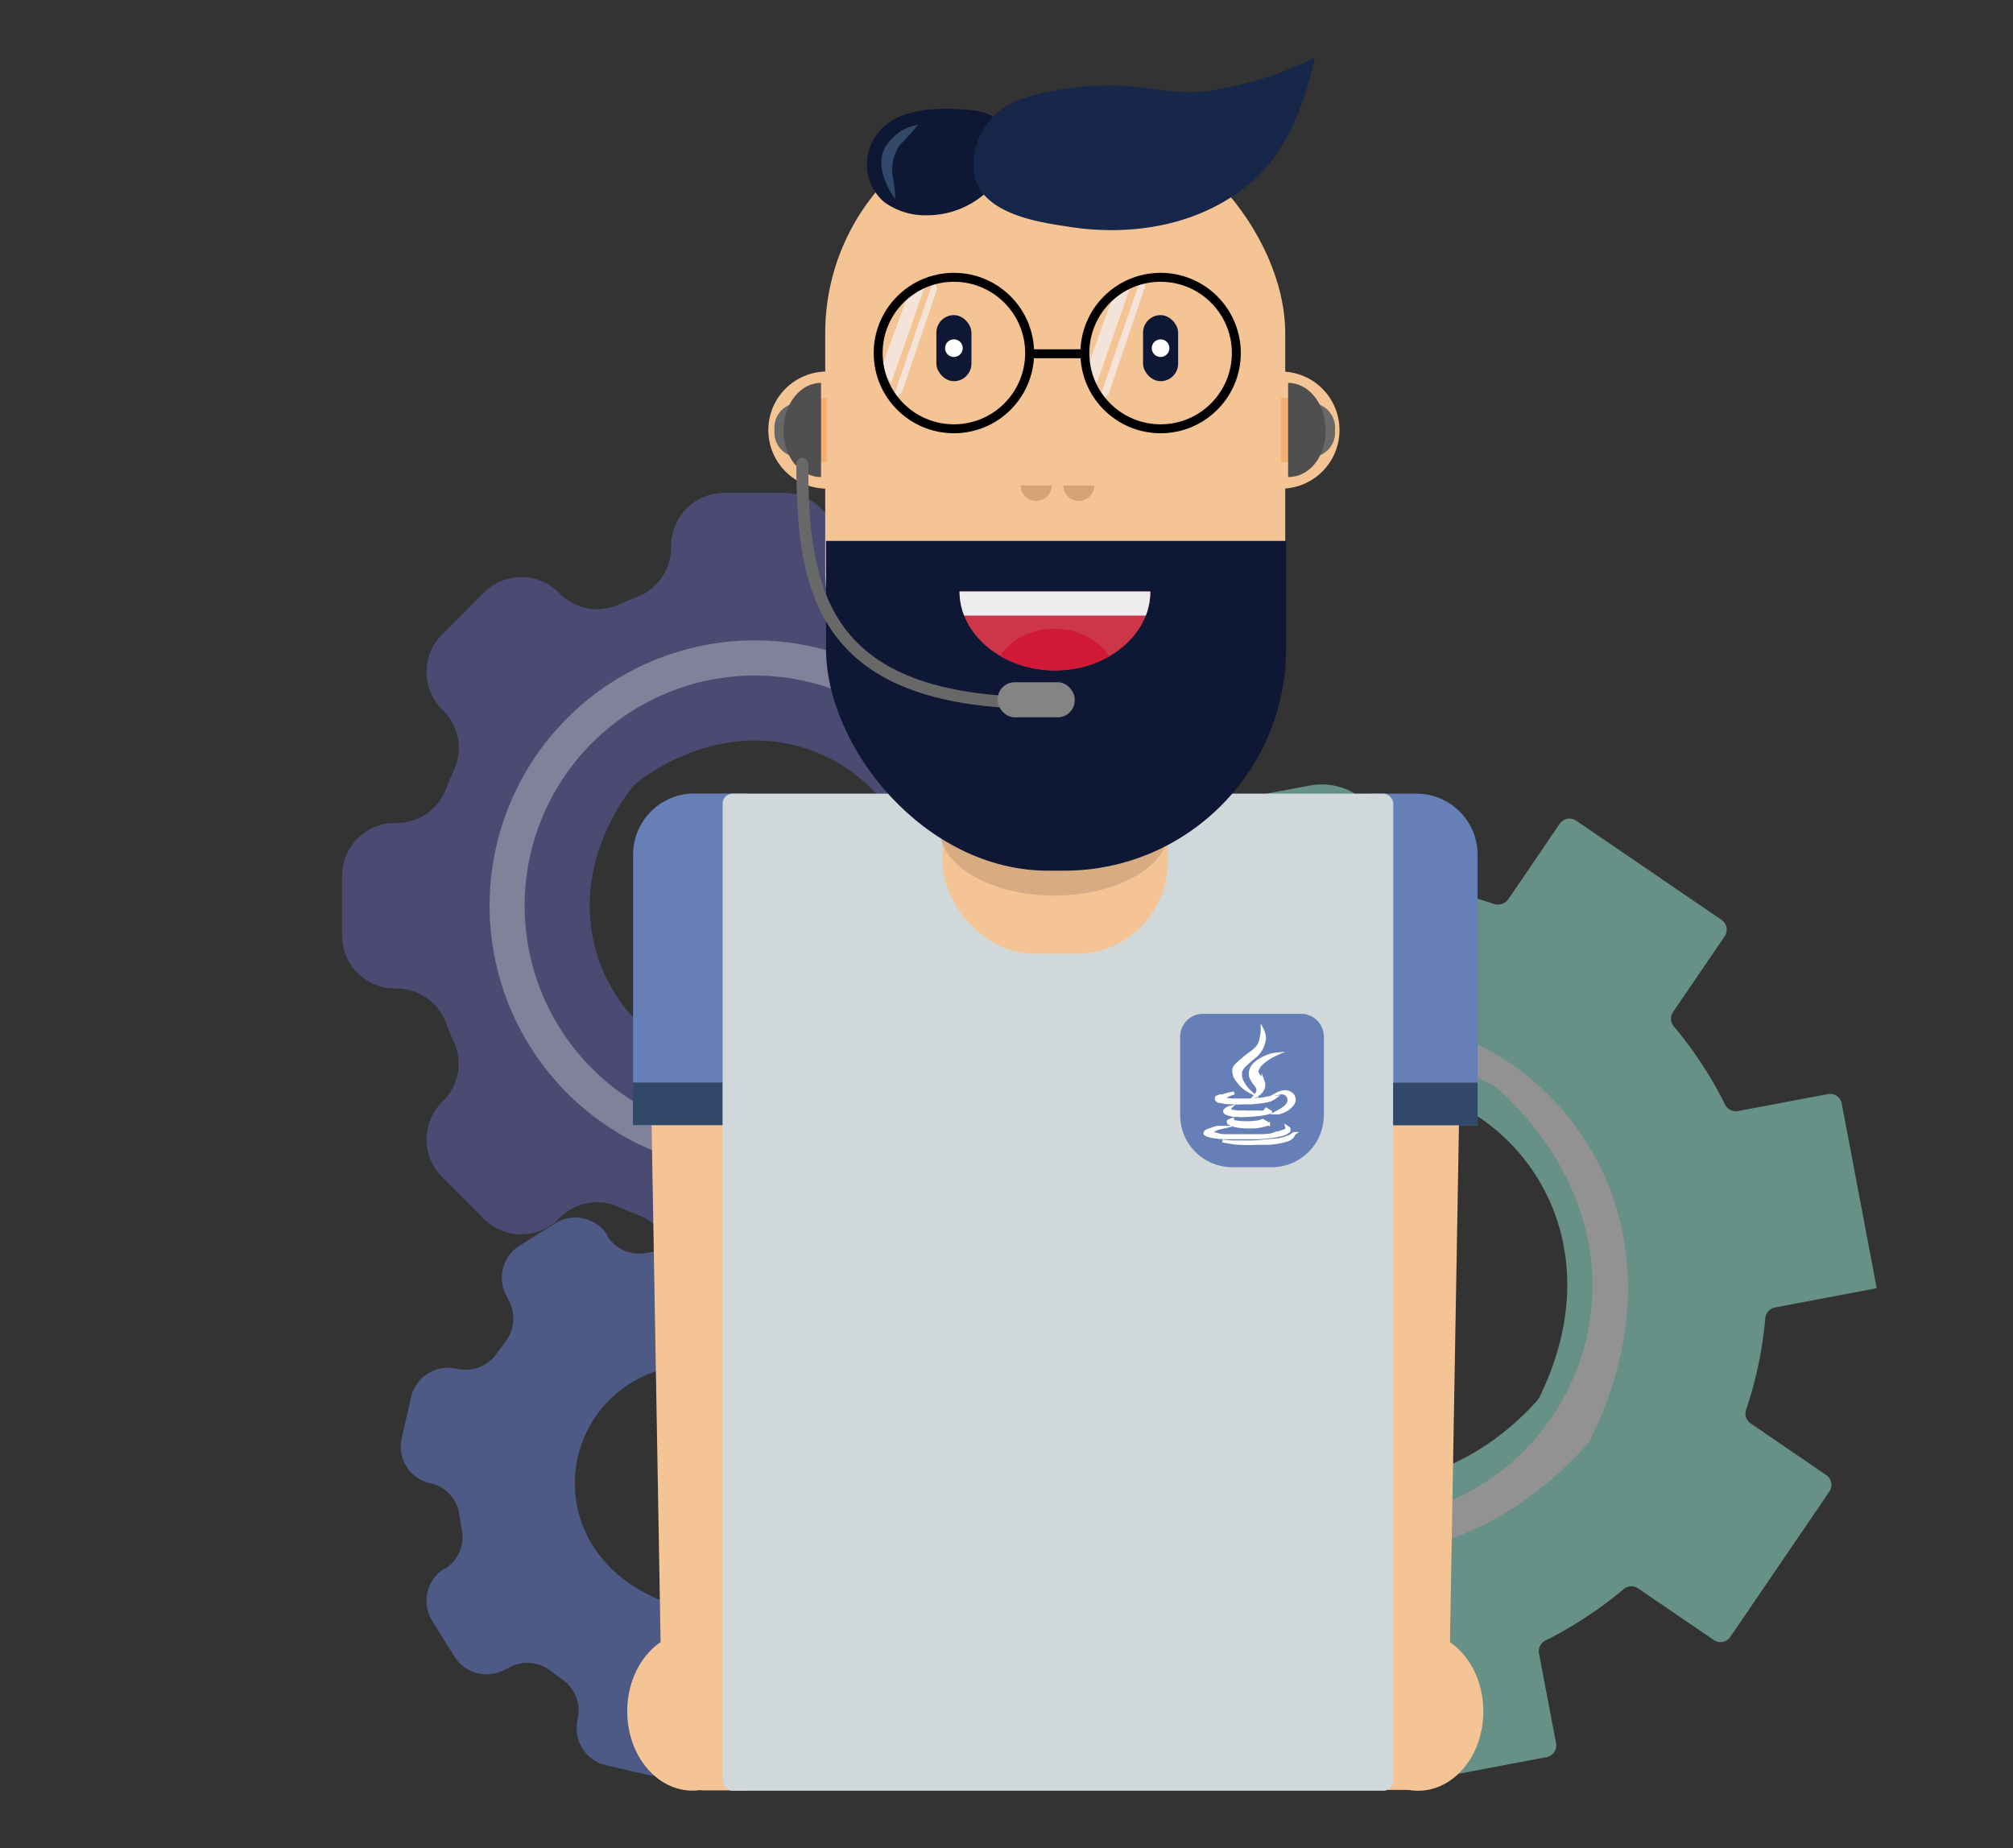 <svg xmlns="http://www.w3.org/2000/svg" xmlns:xlink="http://www.w3.org/1999/xlink" viewBox="0 0 168.78 154.96"><rect x="0" y="0" width="168.78" height="154.96" fill="#333333" stroke="none"/><defs><style>.cls-1,.cls-26,.cls-31{fill:none;}.cls-2{fill:#667fb7;}.cls-3{fill:#f5c494;}.cls-4{opacity:0.85;}.cls-5{fill:#7a7af3;}.cls-5,.cls-6{opacity:0.39;}.cls-10,.cls-6{fill:#f2f2f2;}.cls-7{fill:#6d8ef2;opacity:0.43;}.cls-8{opacity:0.5;}.cls-9{fill:#9bf0d9;}.cls-11{fill:#324868;}.cls-12{fill:#f2e750;}.cls-13{fill:#d0d8d9;}.cls-14,.cls-28{fill:#fff;}.cls-14{stroke:#fff;stroke-width:0.25px;}.cls-14,.cls-26{stroke-miterlimit:10;}.cls-15,.cls-19{fill:#cca27d;}.cls-15{opacity:0.25;}.cls-16{fill:#f4b073;}.cls-17{fill:#f2ebeb;opacity:0.78;}.cls-18{fill:#d6a374;}.cls-19{opacity:0.72;}.cls-20{clip-path:url(#clip-path);}.cls-21{fill:#0e1733;}.cls-22{fill:#cc3648;}.cls-23{clip-path:url(#clip-path-2);}.cls-24{fill:#d11837;}.cls-25{fill:#ededef;}.cls-26{stroke:#000;stroke-width:0.75px;}.cls-27{fill:#162749;}.cls-29{fill:#686868;}.cls-30{fill:#4f4f4f;}.cls-31{stroke:#686868;stroke-linecap:round;stroke-linejoin:round;}.cls-32{fill:#848484;}</style><clipPath id="clip-path"><rect class="cls-1" x="69.26" y="12.54" width="38.57" height="60.46" rx="18.61"/></clipPath><clipPath id="clip-path-2"><path class="cls-1" d="M96.45,49.59c0,3.66-3.6,6.62-8,6.62s-8-3-8-6.62Z"/></clipPath></defs><title>money-block-1</title><g id="Слой_1" data-name="Слой 1"><rect class="cls-2" x="56.55" y="143.44" width="56.27" height="5.21"/></g><g id="Слой_2" data-name="Слой 2"><rect class="cls-3" x="80.02" y="52.9" width="16.31" height="32.72" rx="6.91"/><g class="cls-4"><path class="cls-5" d="M97.9,82.86v-9.4A4.44,4.44,0,0,0,93.46,69h-.11a4.41,4.41,0,0,1-4.14-2.84q-.31-.84-.69-1.65a4.43,4.43,0,0,1,.92-5l.08-.08a4.45,4.45,0,0,0,0-6.28L86,49.71a4.43,4.43,0,0,0-6.28,0l-.08.08a4.43,4.43,0,0,1-5,.92q-.81-.37-1.65-.69a4.41,4.41,0,0,1-2.84-4.14v-.09a4.43,4.43,0,0,0-4.44-4.46h-5a4.44,4.44,0,0,0-4.44,4.44v.11A4.42,4.42,0,0,1,53.54,50c-.56.21-1.12.44-1.66.69a4.41,4.41,0,0,1-4.94-.92l-.09-.08a4.43,4.43,0,0,0-6.28,0l-3.51,3.51a4.45,4.45,0,0,0,0,6.28l.09.08a4.42,4.42,0,0,1,.91,5q-.37.81-.69,1.65A4.41,4.41,0,0,1,33.24,69h-.12a4.44,4.44,0,0,0-4.44,4.44v5a4.44,4.44,0,0,0,4.44,4.44h.12a4.41,4.41,0,0,1,4.13,2.83c.21.56.44,1.12.69,1.66a4.41,4.41,0,0,1-.91,4.94l-.09.09a4.45,4.45,0,0,0,0,6.28l3.51,3.51a4.45,4.45,0,0,0,6.28,0l.09-.09a4.41,4.41,0,0,1,4.94-.91c.54.25,1.1.48,1.66.69A4.41,4.41,0,0,1,56.37,106v.1a4.45,4.45,0,0,0,4.44,4.46h5a4.44,4.44,0,0,0,4.44-4.44V106a4.41,4.41,0,0,1,2.84-4.13q.84-.31,1.65-.69a4.42,4.42,0,0,1,5,.91l.08.09a4.45,4.45,0,0,0,6.28,0l3.51-3.51a4.45,4.45,0,0,0,0-6.28l-.08-.09a4.41,4.41,0,0,1-.92-4.94c.25-.54.48-1.1.69-1.66a4.41,4.41,0,0,1,4.14-2.83Zm-25,3.64C58.38,96.81,42.42,80.85,52.73,66.37a4.23,4.23,0,0,1,1-1C68.2,55.07,84.16,71,73.85,85.51A4.23,4.23,0,0,1,72.86,86.5Z"/><path class="cls-6" d="M63.29,98.17A22.24,22.24,0,1,1,85.53,75.94,22.25,22.25,0,0,1,63.29,98.17Zm0-41.53a19.3,19.3,0,1,0,19.3,19.3A19.32,19.32,0,0,0,63.29,56.64Z"/></g><rect class="cls-3" x="78.77" y="49.88" width="19.28" height="30.09" rx="9.3"/><rect class="cls-3" x="69.19" y="9.33" width="38.57" height="57.21" rx="18.61"/><path class="cls-7" d="M67,147.88l5.68-3.56a3.16,3.16,0,0,0,1-4.36l-.05-.07a3.15,3.15,0,0,1,.15-3.57c.26-.34.51-.68.74-1A3.16,3.16,0,0,1,77.82,134l.08,0a3.17,3.17,0,0,0,3.8-2.37l.79-3.45a3.16,3.16,0,0,0-2.38-3.79l-.08,0a3.16,3.16,0,0,1-2.42-2.64q-.08-.63-.21-1.26a3.13,3.13,0,0,1,1.43-3.27l.06,0a3.17,3.17,0,0,0,1-4.37l-1.88-3a3.17,3.17,0,0,0-4.36-1l-.07,0a3.13,3.13,0,0,1-3.56-.15c-.34-.26-.69-.5-1-.74a3.13,3.13,0,0,1-1.31-3.33l0-.08a3.17,3.17,0,0,0-2.38-3.79l-3.44-.8a3.17,3.17,0,0,0-3.8,2.38l0,.08a3.13,3.13,0,0,1-2.64,2.42q-.63.09-1.26.21a3.14,3.14,0,0,1-3.27-1.42l0-.07a3.17,3.17,0,0,0-4.36-1l-3,1.88a3.16,3.16,0,0,0-1,4.36l0,.07a3.15,3.15,0,0,1-.15,3.57c-.25.34-.5.68-.74,1a3.15,3.15,0,0,1-3.33,1.32l-.08,0a3.16,3.16,0,0,0-3.79,2.37l-.79,3.45A3.16,3.16,0,0,0,36,124.35l.08,0A3.13,3.13,0,0,1,38.51,127q.09.63.21,1.26a3.12,3.12,0,0,1-1.42,3.27l-.06,0a3.17,3.17,0,0,0-1,4.37l1.87,3a3.17,3.17,0,0,0,4.36,1l.07,0a3.15,3.15,0,0,1,3.57.15c.34.26.69.5,1,.74a3.15,3.15,0,0,1,1.32,3.33l0,.08A3.16,3.16,0,0,0,50.82,148l3.44.8a3.17,3.17,0,0,0,3.79-2.38l0-.08a3.14,3.14,0,0,1,2.64-2.42q.63-.09,1.26-.21a3.16,3.16,0,0,1,3.28,1.42L67,147.88ZM55.31,134.13c-11.7-4.85-8.1-20.51,4.54-19.77a3,3,0,0,1,1,.23c11.7,4.85,8.1,20.51-4.54,19.77A2.87,2.87,0,0,1,55.31,134.13Z"/><g class="cls-8"><path class="cls-9" d="M157.35,108l-2.92-15.43a1,1,0,0,0-1.21-.83l-7.48,1.41a1,1,0,0,1-1.11-.56,33,33,0,0,0-4.27-6.51,1,1,0,0,1-.07-1.25l4.29-6.29a1,1,0,0,0-.27-1.44l-12.12-8.27a1,1,0,0,0-1.44.27l-4.29,6.3a1.06,1.06,0,0,1-1.19.39,33.55,33.55,0,0,0-7.62-1.61,1,1,0,0,1-.93-.83l-.61-3.19a5.38,5.38,0,0,0-6.28-4.3L99.68,67.76A1,1,0,0,0,98.85,69l1.42,7.47a1,1,0,0,1-.57,1.12,33.09,33.09,0,0,0-6.51,4.27,1,1,0,0,1-1.25.07l-6.29-4.29a1,1,0,0,0-1.44.27L75.94,90a1,1,0,0,0,.28,1.44l6.29,4.29a1,1,0,0,1,.39,1.18,33.2,33.2,0,0,0-1.6,7.63,1,1,0,0,1-.83.93L73,106.88a1,1,0,0,0-.82,1.21l2.72,14.42a1,1,0,0,0,1.21.82l7.48-1.41a1,1,0,0,1,1.11.56A33.32,33.32,0,0,0,89,129a1,1,0,0,1,.07,1.24l-4.29,6.3A1,1,0,0,0,85,138l12.12,8.27a1,1,0,0,0,1.44-.27l4.29-6.29a1,1,0,0,1,1.19-.39,33,33,0,0,0,7.62,1.6,1,1,0,0,1,.93.83l.61,3.19a5.38,5.38,0,0,0,6.28,4.31l10.15-1.92a1,1,0,0,0,.83-1.21l-1.42-7.48a1,1,0,0,1,.57-1.11,33.59,33.59,0,0,0,6.51-4.28,1,1,0,0,1,1.25-.06l6.29,4.29a1,1,0,0,0,1.44-.27l8.26-12.12a1,1,0,0,0-.27-1.44l-6.29-4.3a1,1,0,0,1-.39-1.18,33.09,33.09,0,0,0,1.6-7.63,1,1,0,0,1,.83-.92l8.5-1.61Zm-28.47,9.44c-15,16.5-38.49.51-28.62-19.52a1.16,1.16,0,0,1,.18-.27c15-16.5,38.49-.5,28.62,19.52A1,1,0,0,1,128.88,117.42Z"/><path class="cls-10" d="M133.1,121.07c-20.17,22.41-52,.68-38.53-26.28a1.06,1.06,0,0,1,.17-.26c20.18-22.41,52-.68,38.54,26.28A1,1,0,0,1,133.1,121.07ZM125.2,91C101.81,79.31,83,106.93,102.39,124.43a1.2,1.2,0,0,0,.26.18c23.38,11.69,42.22-15.93,22.81-33.44A1.51,1.51,0,0,0,125.2,91Z"/></g><path class="cls-3" d="M65.68,144.06c0,3.31-1.43,6-3.29,6.05l-3.4,0c-1.86,0-3.43-2.67-3.49-6l-1-57.45c-.08-4.77,2.14-8.66,5-8.69h0c2.8,0,5.14,3.79,5.22,8.54Z"/><path class="cls-2" d="M53.76,66.53h13.5a0,0,0,0,1,0,0V89.2a5.13,5.13,0,0,1-5.13,5.13h-4a5.06,5.06,0,0,1-5.06-5.06v-22a.69.69,0,0,1,.69-.69Z" transform="translate(120.34 160.86) rotate(-180)"/><ellipse class="cls-3" cx="58.06" cy="143.48" rx="5.47" ry="6.65"/><rect class="cls-11" x="53.07" y="90.76" width="7.52" height="3.57" transform="translate(113.66 185.09) rotate(-180)"/><path class="cls-3" d="M119,134.49c0,3-1.28,5.42-3,5.44L113,140c-1.68,0-3.1-2.4-3.15-5.37L109,82.91c-.07-4.29,1.93-7.79,4.46-7.82h0c2.52,0,4.62,3.41,4.7,7.69Z"/><ellipse class="cls-3" cx="110.91" cy="133.97" rx="4.92" ry="5.98"/><rect class="cls-12" x="107.66" y="96.61" width="9.14" height="3.21" transform="translate(224.46 196.43) rotate(-180)"/><path class="cls-3" d="M111.28,144.07c0,3.3,1.43,6,3.29,6l3.4,0c1.86,0,3.44-2.67,3.49-6l1-57.45c.08-4.77-2.14-8.67-5-8.7h0c-2.81,0-5.15,3.8-5.23,8.55Z"/><path class="cls-2" d="M114.9,66.54h3.86a5.13,5.13,0,0,1,5.13,5.13V94.34a0,0,0,0,1,0,0H110.53a.69.69,0,0,1-.69-.69v-22a5.06,5.06,0,0,1,5.06-5.06Z"/><ellipse class="cls-3" cx="118.9" cy="143.49" rx="5.47" ry="6.65"/><rect class="cls-13" x="60.59" y="66.54" width="56.23" height="83.6" rx="0.83"/><path class="cls-2" d="M100.84,85h8.21A1.92,1.92,0,0,1,111,86.95v6.54a4.37,4.37,0,0,1-4.37,4.37h-3.31a4.37,4.37,0,0,1-4.37-4.37V86.95A1.92,1.92,0,0,1,100.84,85Z"/><rect class="cls-11" x="116.81" y="90.77" width="7.08" height="3.57"/><path class="cls-14" d="M105.83,86.32a1.62,1.62,0,0,1,.19.75,2.29,2.29,0,0,1-.77,1.48,11.44,11.44,0,0,0-.89.78,1.23,1.23,0,0,0-.33.5,1.35,1.35,0,0,0,.21,1,2.46,2.46,0,0,0,.52.67,2.9,2.9,0,0,1-1-.9,1.27,1.27,0,0,1-.31-.93c0-.2.19-.34.46-.61a12.63,12.63,0,0,1,1-.81,2.38,2.38,0,0,0,.61-.58,1.85,1.85,0,0,0,.24-.75A2.37,2.37,0,0,0,105.83,86.32Z"/><path class="cls-14" d="M107,88.38a4.4,4.4,0,0,0-.55.29,3.36,3.36,0,0,0-.68.52,1.24,1.24,0,0,0-.3.4.57.57,0,0,0-.07.29.72.72,0,0,0,.19.35c.16.22.24.25.31.41a1.12,1.12,0,0,1,.06.23.94.94,0,0,1-.06.41,1.11,1.11,0,0,1-.31.4,1.28,1.28,0,0,1-.37.23.8.8,0,0,0,.12-.17.67.67,0,0,0,.13-.35.64.64,0,0,0-.13-.35,2.64,2.64,0,0,0-.18-.23,1.3,1.3,0,0,1-.18-.29.93.93,0,0,1-.13-.29,1.05,1.05,0,0,1,0-.4,1.19,1.19,0,0,1,.13-.35,1.09,1.09,0,0,1,.24-.29,2,2,0,0,1,.37-.29,2.64,2.64,0,0,1,.43-.23,3.5,3.5,0,0,1,.43-.18A3,3,0,0,1,107,88.38Z"/><path class="cls-14" d="M107.15,91.68a1.08,1.08,0,0,1,.31-.11.93.93,0,0,1,.55,0,.75.75,0,0,1,.43.34.64.64,0,0,1,.06.41.81.81,0,0,1-.31.46,1.59,1.59,0,0,1-.49.35,3.11,3.11,0,0,1-.49.18l-.24,0,.3-.17a2.71,2.71,0,0,0,.43-.29.93.93,0,0,0,.31-.35.61.61,0,0,0,.06-.35.73.73,0,0,0-.12-.29.54.54,0,0,0-.19-.17.62.62,0,0,0-.24-.06A1.83,1.83,0,0,0,107.15,91.68Z"/><path class="cls-14" d="M106.91,92a1.67,1.67,0,0,1-.43.23,2.42,2.42,0,0,1-.55.12l-.43.06-.68.06-.67,0a6.4,6.4,0,0,1-.8,0,4.85,4.85,0,0,1-1-.11c-.06,0-.18,0-.25-.07a.33.33,0,0,1-.11-.1s0-.06,0-.1A.24.24,0,0,1,102,92l.13-.06.18-.06.18,0,.19-.06.18-.06.25-.06.37-.06-.19.06a3.73,3.73,0,0,0-.43.18l-.18.11-.07.06c-.07,0,0,.1,0,.12l.24,0a3,3,0,0,0,.62.06h.79c.46,0,.73,0,1.1-.06.2,0,.49,0,.86-.11Z"/><path class="cls-14" d="M106.17,93l.37.23a2.19,2.19,0,0,1-.67.17,11.66,11.66,0,0,1-1.29.12,4.26,4.26,0,0,1-.78,0l-.39,0-.24-.06a1.59,1.59,0,0,1-.31-.11c-.09,0-.18-.1-.18-.18s0-.06.06-.11a.9.9,0,0,1,.43-.23.2.2,0,0,0-.06.11.16.16,0,0,0,0,.12c0,.08.15.1.24.11a4,4,0,0,0,.68.06h.43a4.42,4.42,0,0,0,.55,0c.25,0,.2,0,.49,0a2.64,2.64,0,0,0,.49,0Z"/><path class="cls-14" d="M105.87,93.94l.49.29a4.76,4.76,0,0,1-1,.24,8.52,8.52,0,0,1-1.16,0,4.14,4.14,0,0,1-.67-.1,1.78,1.78,0,0,1-.43-.18s-.11,0-.12-.11A.14.14,0,0,1,103,94a.41.41,0,0,1,.13-.07,1,1,0,0,1,.2-.07.2.2,0,0,0,0,.07c0,.07.15.1.19.11a4.17,4.17,0,0,0,.88.09h.42l.62-.06A2.68,2.68,0,0,0,105.87,93.94Z"/><path class="cls-14" d="M108,94.56a.13.13,0,0,1,.08.16c0,.1,0,.11-.14.2a1.36,1.36,0,0,1-.62.24c-.26.06-.4.09-.61.12l-1.08.11c-.4,0-.61,0-.75,0-.42,0-.73,0-1,0l-1,0a6.19,6.19,0,0,1-1-.07,2.71,2.71,0,0,1-.69-.16c-.13-.07-.17-.1-.16-.15a.24.24,0,0,1,.12-.17,1.54,1.54,0,0,1,.35-.14,5.05,5.05,0,0,1,.55-.18,1.54,1.54,0,0,1,.3,0h.14l-.26.06a1.44,1.44,0,0,0-.34.12l-.16.1a.21.21,0,0,0-.09.13c0,.09.28.16.35.17a2.83,2.83,0,0,0,.79.12H105c.6,0,.6,0,.79,0s.18,0,.74-.06A2.71,2.71,0,0,0,107,95a2.53,2.53,0,0,0,.45-.11,1.91,1.91,0,0,0,.27-.1c.11,0,.15-.08.16-.13a.18.18,0,0,0,0-.11.15.15,0,0,0,0-.07Z"/><path class="cls-14" d="M102.49,95.66a7.08,7.08,0,0,0,.8.08h1.41c.42,0,.71,0,1.17-.06s.73-.06,1.16-.11a4.12,4.12,0,0,0,.8-.18,1.71,1.71,0,0,0,.49-.23l.18-.12a1,1,0,0,1-.12.24,1,1,0,0,1-.43.29,6.82,6.82,0,0,1-1.59.29c-.32,0-.59,0-1,0a11.44,11.44,0,0,1-1.34,0,5.2,5.2,0,0,1-1-.11Z"/><path class="cls-15" d="M79,61.07V63.2c0,3.69,4.28,6.71,9.51,6.71h0c5.23,0,9.5-3,9.5-6.71v-2"/><circle class="cls-3" cx="107.4" cy="36.06" r="4.91"/><path class="cls-16" d="M107.4,33.35v5.41a2.71,2.71,0,1,0,0-5.41Z"/><rect class="cls-3" x="79.03" y="59.73" width="18.87" height="20.24" rx="7.68"/><circle class="cls-3" cx="69.33" cy="36.06" r="4.91"/><path class="cls-16" d="M66.62,36.06a2.7,2.7,0,0,0,2.71,2.7V33.35A2.71,2.71,0,0,0,66.62,36.06Z"/><polygon class="cls-17" points="77.62 23.82 74.71 32.13 73.9 30.87 76.38 24.02 77.62 23.82"/><polygon class="cls-17" points="78.33 23.33 74.74 33.76 75.63 32.88 78.57 24.23 78.33 23.33"/><polygon class="cls-17" points="94.91 23.69 91.73 32.77 90.95 31.43 93.65 23.94 94.91 23.69"/><polygon class="cls-17" points="95.74 23.08 91.99 33.98 92.94 33.06 96.01 24.03 95.74 23.08"/><path class="cls-18" d="M91.44,41a.77.77,0,0,1-1.53,0Z"/><path class="cls-18" d="M88.18,40.7a1.3,1.3,0,0,1-2.6,0Z"/><path class="cls-19" d="M78.81,67.85v1.74c0,3,4.32,5.5,9.6,5.5h0c5.28,0,9.59-2.48,9.59-5.5V68"/><path class="cls-18" d="M91.75,40.7a1.3,1.3,0,0,1-2.6,0Z"/><g class="cls-20"><rect class="cls-21" x="65.36" y="45.35" width="46.37" height="36.42"/><rect class="cls-21" x="159.96" y="21.19" width="46.37" height="36.42"/></g><path class="cls-22" d="M96.45,49.59c0,3.66-3.6,6.62-8,6.62s-8-3-8-6.62Z"/><g class="cls-23"><path class="cls-24" d="M83.28,56.94c0-2.33,2.3-4.22,5.13-4.22s5.14,1.89,5.14,4.22Z"/></g><g class="cls-23"><rect class="cls-25" x="78.15" y="47.94" width="20.08" height="3.67"/></g><circle class="cls-26" cx="79.98" cy="29.6" r="6.35"/><line class="cls-26" x1="86.57" y1="29.66" x2="90.84" y2="29.66"/><circle class="cls-26" cx="97.31" cy="29.6" r="6.35"/><path class="cls-21" d="M74.12,16.93a5.83,5.83,0,0,0,3.56,1.12,7.41,7.41,0,0,0,5-1.9,5.38,5.38,0,0,0,1.46-3c.2-1,.4-2.06-.27-2.87-.82-1-2.47-1.08-3.56-1.13-1.45-.06-5-.22-6.73,2.06A4.16,4.16,0,0,0,74.12,16.93Z"/><path class="cls-27" d="M89.55,19c-2.43-.36-6.73-1-7.75-3.87A5.67,5.67,0,0,1,83.09,10c.82-1,2.22-2,6.46-2.58,6.66-.91,8,1,12.92,0a28.57,28.57,0,0,0,7.75-2.59s-1.09,6.78-5.17,10.34C99,20.42,91.22,19.27,89.55,19Z"/><path class="cls-11" d="M75,16.63c.06,0-1.77-2.28-.84-4.17a3.94,3.94,0,0,1,2.81-2,15.26,15.26,0,0,1-1.48,1.64A3.6,3.6,0,0,0,74.89,15C75.18,17,75,16.66,75,16.63Z"/><rect class="cls-21" x="95.84" y="26.42" width="2.94" height="5.54" rx="1.47"/><rect class="cls-21" x="78.51" y="26.42" width="2.94" height="5.54" rx="1.47"/><circle class="cls-28" cx="79.98" cy="29.19" r="0.74"/><circle class="cls-28" cx="97.31" cy="29.19" r="0.74"/><path class="cls-29" d="M110.11,33.79a2.08,2.08,0,0,1,1.82,2.27,2.07,2.07,0,0,1-1.82,2.26Z"/><path class="cls-29" d="M66.76,33.79a2.08,2.08,0,0,0-1.82,2.27,2.07,2.07,0,0,0,1.82,2.26Z"/><path class="cls-30" d="M108,32.1c1.74,0,3.15,1.77,3.15,4S109.77,40,108,40Z"/><path class="cls-30" d="M68.84,32.1c-1.74,0-3.15,1.77-3.15,4S67.1,40,68.84,40Z"/><path class="cls-31" d="M67.27,38.89c0,10.4,1.58,19.27,17.93,20"/><rect class="cls-32" x="83.65" y="57.2" width="6.46" height="2.94" rx="1.42"/></g></svg>